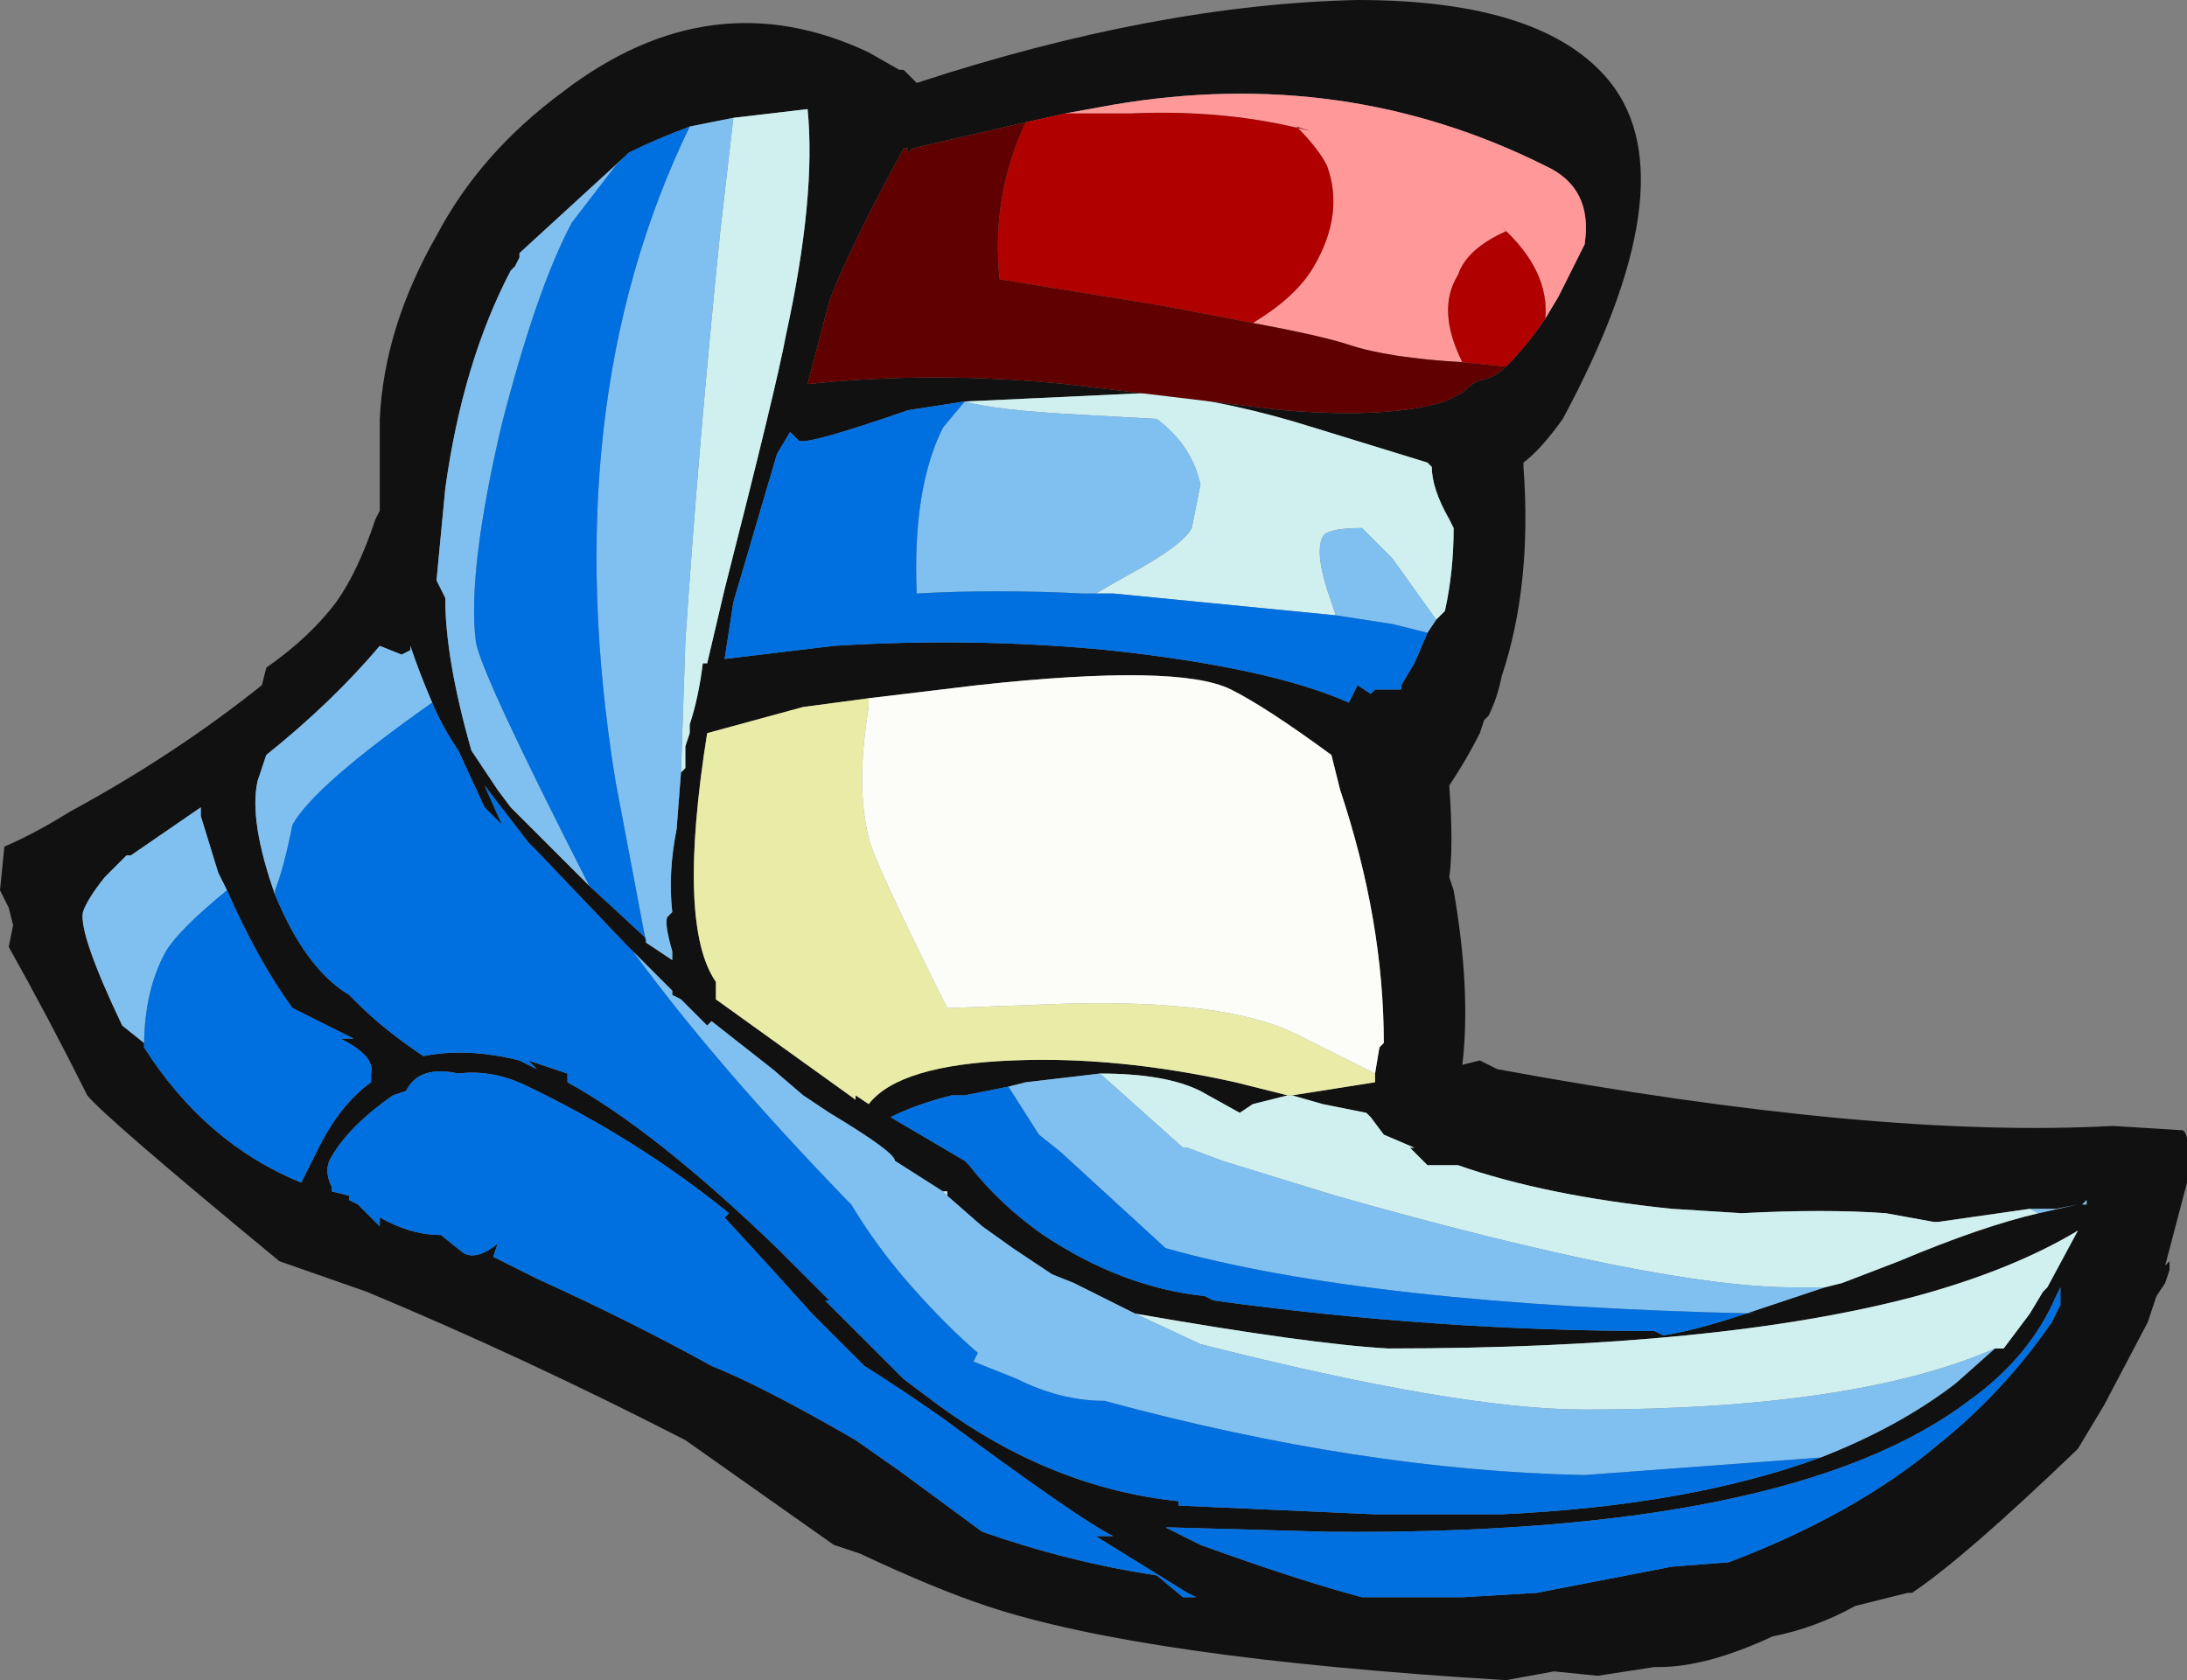 <?xml version="1.0" encoding="UTF-8" standalone="no"?>
<svg xmlns:ffdec="https://www.free-decompiler.com/flash" xmlns:xlink="http://www.w3.org/1999/xlink" ffdec:objectType="shape" height="19.25px" width="25.05px" xmlns="http://www.w3.org/2000/svg">
  <rect width="100%" height="100%" fill="#808080" stroke="none"/>
  <g transform="matrix(1.0, 0.0, 0.0, 1.0, 9.85, 14.05)">
    <path d="M7.85 -10.4 L8.0 -10.65 8.3 -11.25 Q8.4 -11.9 7.85 -12.15 5.55 -13.3 2.9 -12.85 L2.35 -12.75 1.9 -12.65 0.6 -12.35 0.55 -12.3 0.55 -12.35 0.5 -12.35 Q-0.15 -11.15 -0.35 -10.6 L-0.6 -9.65 Q0.85 -9.8 2.35 -9.65 L4.85 -9.35 Q6.05 -9.25 6.7 -9.45 L6.9 -9.55 Q7.05 -9.7 7.15 -9.7 7.3 -9.75 7.4 -9.85 7.65 -10.1 7.85 -10.4 M6.6 -6.95 L6.7 -7.05 Q6.8 -7.5 6.8 -8.0 L6.75 -8.1 Q6.55 -8.45 6.55 -8.7 L6.5 -8.75 5.2 -9.15 Q4.25 -9.45 3.35 -9.55 L1.2 -9.45 0.55 -9.35 Q-0.6 -8.95 -0.7 -9.0 L-0.8 -9.1 -0.95 -8.85 -1.45 -7.15 -1.55 -6.5 -0.3 -6.65 Q1.3 -6.75 2.85 -6.6 4.7 -6.4 5.6 -6.0 L5.7 -6.2 5.85 -6.1 5.9 -6.15 6.2 -6.15 6.2 -6.2 6.35 -6.45 6.5 -6.8 6.6 -6.95 M7.6 -8.7 Q7.7 -7.35 7.35 -6.3 7.3 -6.05 7.2 -5.85 L7.15 -5.8 7.1 -5.65 Q6.95 -5.35 6.75 -5.05 6.8 -4.35 6.75 -4.0 L6.8 -3.85 Q7.0 -2.7 6.9 -1.85 L7.1 -1.9 7.3 -1.8 Q11.65 -1.0 14.35 -1.15 L15.15 -1.1 Q15.25 -1.05 15.2 -0.5 L14.95 0.45 15.0 0.4 15.0 0.5 14.95 0.65 14.85 0.8 14.75 1.1 14.25 2.05 13.95 2.55 Q12.65 3.8 12.05 4.2 L12.0 4.2 11.4 4.35 Q10.95 4.6 10.45 4.7 9.7 5.05 9.15 5.05 L9.1 5.05 8.45 5.15 7.95 5.1 7.4 5.2 Q3.25 4.95 1.45 4.35 0.85 4.15 0.0 3.75 L-0.3 3.65 -2.0 2.45 Q-3.85 1.5 -5.65 0.75 L-6.65 0.4 Q-8.65 -1.25 -8.85 -1.5 -9.3 -2.4 -9.75 -3.2 L-9.7 -3.45 -9.75 -3.65 -9.85 -3.85 -9.8 -4.35 Q-9.45 -4.5 -9.05 -4.75 -7.85 -5.4 -6.85 -6.2 L-6.8 -6.4 Q-6.3 -6.75 -6.0 -7.15 -5.75 -7.5 -5.55 -8.1 L-5.5 -8.2 -5.5 -9.25 Q-5.45 -10.3 -4.85 -11.35 -4.35 -12.3 -3.4 -13.0 -1.7 -14.3 0.1 -13.45 L0.45 -13.25 0.5 -13.25 0.65 -13.1 Q3.4 -14.0 5.7 -14.05 7.85 -14.05 8.6 -13.1 9.5 -11.95 8.05 -9.25 7.8 -8.9 7.6 -8.75 L7.6 -8.7 M5.9 -1.75 L5.95 -2.05 6.0 -2.1 Q6.0 -3.5 5.5 -5.0 L5.4 -5.4 Q4.65 -5.95 4.25 -6.15 3.65 -6.45 1.35 -6.2 L0.1 -6.05 -0.65 -5.95 -1.75 -5.65 Q-2.1 -3.45 -1.65 -2.8 L-1.65 -2.6 -0.05 -1.45 -0.05 -1.5 0.1 -1.4 Q0.45 -1.85 1.75 -1.9 2.95 -1.95 4.3 -1.65 L4.9 -1.5 4.5 -1.4 4.35 -1.3 3.9 -1.55 Q3.5 -1.75 2.75 -1.75 L1.9 -1.65 1.7 -1.6 1.2 -1.5 1.05 -1.5 Q0.65 -1.4 0.35 -1.25 L1.2 -0.75 1.25 -0.7 Q1.6 -0.25 2.1 0.1 3.0 0.7 3.95 0.8 L4.05 0.85 Q6.6 1.2 9.1 1.2 L9.2 1.25 Q9.55 1.2 10.15 1.0 L11.05 0.7 11.25 0.65 11.9 0.4 Q12.85 0.0 13.5 -0.15 L13.95 -0.25 14.05 -0.25 14.05 -0.3 14.0 -0.25 13.95 -0.25 13.7 -0.2 13.4 -0.2 12.35 -0.05 12.3 -0.05 11.75 -0.15 Q11.05 -0.2 10.1 -0.15 L9.3 -0.2 Q7.85 -0.35 6.85 -0.7 L6.5 -0.7 6.3 -0.9 6.35 -0.9 6.0 -1.05 5.85 -1.25 5.8 -1.3 5.3 -1.4 4.95 -1.5 5.9 -1.65 5.9 -1.75 M1.0 -0.35 L1.0 -0.4 0.95 -0.4 0.4 -0.75 Q0.4 -0.85 -0.35 -1.3 L-0.65 -1.5 -1.0 -1.8 -1.7 -2.35 -1.75 -2.3 -2.05 -2.6 -2.15 -2.65 -2.15 -2.7 -2.65 -3.2 -2.7 -3.25 -3.7 -4.3 -3.8 -4.4 -4.3 -5.05 -4.1 -4.6 -4.3 -4.8 -4.6 -5.45 Q-4.8 -5.75 -4.9 -6.0 -5.05 -6.35 -5.15 -6.65 L-5.15 -6.6 -5.25 -6.55 -5.5 -6.65 Q-6.05 -6.0 -6.8 -5.4 L-6.9 -5.1 Q-7.0 -4.65 -6.7 -3.8 -6.35 -2.95 -5.85 -2.65 L-5.75 -2.55 Q-5.45 -2.25 -5.0 -1.95 -4.5 -2.05 -3.9 -1.9 L-3.7 -1.8 -3.8 -1.9 -3.35 -1.75 -3.35 -1.65 Q-2.35 -1.1 -0.95 0.25 L-0.35 0.85 -0.4 0.85 0.5 1.75 0.9 2.05 Q2.2 3.0 3.65 3.15 L3.65 3.2 5.9 3.3 7.35 3.3 Q9.5 3.2 11.0 2.65 11.9 2.3 12.55 1.8 L13.0 1.4 13.1 1.4 13.4 1.0 13.55 0.75 13.6 0.7 13.95 0.05 Q13.2 0.5 12.1 0.8 9.85 1.4 6.05 1.4 5.15 1.35 3.15 1.0 L2.45 0.65 2.2 0.55 1.75 0.25 1.4 0.0 1.0 -0.35 M13.65 1.1 L13.75 0.9 13.75 0.7 13.7 0.8 Q13.4 1.5 12.7 2.0 10.65 3.55 5.35 3.5 L3.55 3.45 3.5 3.45 3.9 3.65 Q5.0 4.05 5.75 4.25 L6.9 4.25 7.75 4.2 9.3 3.9 9.95 3.85 Q11.4 3.3 12.35 2.5 13.1 1.9 13.65 1.1 M0.45 2.8 L1.4 3.5 Q2.4 3.85 3.4 4.0 L3.7 4.25 3.85 4.25 3.75 4.2 2.7 3.55 2.9 3.55 Q2.5 3.35 0.95 2.2 0.45 1.85 0.05 1.6 L-0.55 1.0 -1.0 0.5 -1.55 -0.1 -1.5 -0.15 Q-2.55 -1.0 -3.8 -1.6 -4.2 -1.8 -4.6 -1.75 -5.05 -1.85 -5.2 -1.55 L-5.35 -1.5 Q-5.85 -1.15 -6.05 -0.8 -6.15 -0.65 -6.05 -0.45 L-6.05 -0.4 -5.85 -0.35 -5.85 -0.3 -5.75 -0.25 -5.5 0.0 -5.5 -0.1 -5.4 -0.05 Q-5.1 0.1 -4.8 0.1 L-4.55 0.3 Q-4.4 0.4 -4.15 0.2 L-4.2 0.35 -3.7 0.6 Q-2.6 1.1 -1.7 1.6 -1.45 1.7 -1.15 1.85 -0.65 2.1 -0.05 2.45 L0.45 2.8 M-2.05 -5.2 L-2.0 -5.25 -2.0 -5.5 -1.95 -5.65 -1.95 -5.75 Q-1.85 -6.05 -1.8 -6.45 L-1.75 -6.45 -1.55 -7.3 Q-0.95 -9.65 -0.85 -10.2 -0.5 -11.8 -0.6 -12.8 L-1.45 -12.7 -1.95 -12.6 Q-2.35 -12.45 -2.65 -12.3 L-2.7 -12.25 -3.9 -11.15 -3.9 -11.1 -3.95 -11.0 -4.0 -10.95 Q-4.55 -9.9 -4.75 -8.45 L-4.85 -7.4 -4.75 -7.2 Q-4.75 -6.5 -4.45 -5.45 L-4.15 -5.0 -4.0 -4.8 -3.1 -3.9 -2.45 -3.3 -2.45 -3.25 -2.15 -3.05 -2.15 -3.15 Q-2.25 -3.5 -2.2 -3.55 L-2.15 -3.6 Q-2.2 -4.05 -2.1 -4.55 L-2.05 -5.2 M-7.25 -3.85 L-7.35 -4.05 -7.55 -4.7 -7.55 -4.8 -8.35 -4.25 -8.4 -4.25 -8.65 -4.0 Q-8.85 -3.75 -8.9 -3.6 -8.95 -3.35 -8.45 -2.3 L-8.2 -2.1 -8.2 -2.05 Q-7.5 -0.95 -6.4 -0.5 L-6.2 -0.9 Q-5.95 -1.4 -5.6 -1.65 L-5.6 -1.75 Q-5.55 -1.95 -5.95 -2.15 L-5.8 -2.15 -6.5 -2.5 Q-6.9 -3.05 -7.25 -3.85 M-5.35 -1.85 L-5.35 -1.85" fill="#111111" fill-rule="evenodd" stroke="none"/>
    <path d="M5.9 -1.75 L5.9 -1.65 4.95 -1.5 4.9 -1.5 4.3 -1.65 Q2.95 -1.95 1.75 -1.9 0.45 -1.85 0.1 -1.4 L-0.05 -1.5 -0.05 -1.45 -1.65 -2.6 -1.65 -2.8 Q-2.1 -3.45 -1.75 -5.65 L-0.65 -5.95 0.1 -6.05 0.1 -5.95 Q-0.05 -5.05 0.1 -4.45 0.15 -4.2 1.0 -2.5 L2.35 -2.55 Q4.2 -2.6 5.0 -2.2 L5.9 -1.75" fill="#e9eca6" fill-rule="evenodd" stroke="none"/>
    <path d="M0.1 -6.05 L1.35 -6.2 Q3.65 -6.45 4.25 -6.15 4.65 -5.95 5.4 -5.4 L5.5 -5.0 Q6.0 -3.5 6.0 -2.1 L5.95 -2.05 5.9 -1.75 5.0 -2.2 Q4.2 -2.6 2.35 -2.55 L1.0 -2.5 Q0.15 -4.2 0.1 -4.45 -0.05 -5.05 0.1 -5.95 L0.1 -6.05" fill="#fcfcf8" fill-rule="evenodd" stroke="none"/>
    <path d="M1.2 -9.45 L3.35 -9.55 Q4.25 -9.45 5.2 -9.15 L6.5 -8.75 6.55 -8.7 Q6.55 -8.45 6.75 -8.1 L6.8 -8.0 Q6.8 -7.5 6.7 -7.05 L6.6 -6.95 6.1 -7.65 5.75 -8.0 Q5.35 -8.0 5.3 -7.9 5.2 -7.7 5.4 -7.15 L5.45 -7.0 2.9 -7.25 2.7 -7.25 3.05 -7.45 Q3.7 -7.8 3.8 -8.0 L3.9 -8.5 Q3.8 -8.95 3.4 -9.25 L2.5 -9.3 Q1.55 -9.35 1.2 -9.45 M4.95 -1.5 L5.3 -1.4 5.8 -1.3 5.85 -1.25 6.0 -1.05 6.35 -0.9 6.3 -0.9 6.5 -0.7 6.85 -0.7 Q7.85 -0.35 9.3 -0.2 L10.1 -0.15 Q11.05 -0.2 11.75 -0.15 L12.3 -0.05 12.35 -0.05 13.4 -0.2 13.5 -0.15 Q12.85 0.0 11.9 0.4 L11.25 0.65 11.05 0.7 10.7 0.7 Q9.15 0.7 5.45 -0.35 L4.15 -0.75 3.75 -0.9 3.7 -0.9 2.75 -1.75 Q3.5 -1.75 3.9 -1.55 L4.35 -1.3 4.5 -1.4 4.9 -1.5 4.95 -1.5 M1.0 -0.35 L0.95 -0.4 1.0 -0.4 1.0 -0.35 M13.0 1.4 Q11.4 2.1 8.3 2.1 6.85 2.1 3.9 1.35 L3.15 1.0 Q5.15 1.35 6.05 1.4 9.85 1.4 12.1 0.8 13.2 0.5 13.95 0.05 L13.6 0.7 13.55 0.75 13.4 1.0 13.1 1.4 13.0 1.4 M-1.45 -12.7 L-0.6 -12.8 Q-0.5 -11.8 -0.85 -10.2 -0.95 -9.65 -1.55 -7.3 L-1.75 -6.45 -1.8 -6.45 Q-1.85 -6.05 -1.95 -5.75 L-1.95 -5.65 -2.0 -5.5 -2.0 -5.25 -2.05 -5.2 -2.0 -6.7 Q-1.85 -8.95 -1.6 -11.4 L-1.45 -12.7" fill="#d0f0f0" fill-rule="evenodd" stroke="none"/>
    <path d="M6.6 -6.95 L6.5 -6.8 6.1 -6.9 5.45 -7.0 5.4 -7.15 Q5.2 -7.7 5.3 -7.9 5.35 -8.0 5.75 -8.0 L6.1 -7.65 6.6 -6.95 M1.2 -9.45 Q1.55 -9.35 2.5 -9.3 L3.4 -9.25 Q3.8 -8.95 3.9 -8.5 L3.8 -8.0 Q3.7 -7.8 3.05 -7.45 L2.7 -7.25 2.55 -7.25 Q1.55 -7.3 0.65 -7.25 0.6 -8.45 0.95 -9.15 L1.2 -9.45 M13.4 -0.2 L13.7 -0.2 13.95 -0.25 14.0 -0.25 14.05 -0.3 14.05 -0.25 13.95 -0.25 13.5 -0.15 13.4 -0.2 M11.05 0.7 L10.15 1.0 10.25 1.0 Q5.8 0.9 3.5 0.25 L2.3 -0.85 2.05 -1.05 1.7 -1.6 1.9 -1.65 2.75 -1.75 3.7 -0.9 3.75 -0.9 4.15 -0.75 5.45 -0.35 Q9.15 0.7 10.7 0.7 L11.05 0.7 M0.95 -0.4 L1.0 -0.35 1.4 0.0 1.75 0.25 2.2 0.55 2.45 0.65 3.15 1.0 3.9 1.35 Q6.85 2.1 8.3 2.1 11.4 2.1 13.0 1.4 L12.55 1.8 Q11.9 2.3 11.0 2.65 L8.3 2.85 Q5.75 2.8 2.8 2.0 2.3 2.0 1.8 1.75 L1.3 1.55 1.35 1.45 Q1.0 1.15 0.6 0.7 0.2 0.25 -0.1 -0.25 L-0.15 -0.3 Q-1.65 -1.85 -2.6 -3.15 L-2.65 -3.2 -2.15 -2.7 -2.15 -2.65 -2.05 -2.6 -1.75 -2.3 -1.7 -2.35 -1.0 -1.8 -0.65 -1.5 -0.35 -1.3 Q0.4 -0.85 0.4 -0.75 L0.95 -0.4 M-6.7 -3.8 Q-7.0 -4.65 -6.9 -5.1 L-6.8 -5.4 Q-6.05 -6.0 -5.5 -6.65 L-5.25 -6.55 -5.15 -6.6 -5.15 -6.65 Q-5.05 -6.35 -4.9 -6.0 -6.25 -5.05 -6.5 -4.6 -6.6 -4.1 -6.7 -3.85 L-6.7 -3.8 M-2.05 -5.2 L-2.1 -4.55 Q-2.2 -4.05 -2.15 -3.6 L-2.2 -3.55 Q-2.25 -3.5 -2.15 -3.15 L-2.15 -3.05 -2.45 -3.25 -2.8 -5.1 Q-3.5 -9.4 -1.95 -12.6 L-1.45 -12.7 -1.6 -11.4 Q-1.85 -8.95 -2.0 -6.7 L-2.05 -5.2 M-3.1 -3.9 L-4.0 -4.8 -4.15 -5.0 -4.45 -5.45 Q-4.75 -6.5 -4.75 -7.2 L-4.85 -7.4 -4.75 -8.45 Q-4.55 -9.9 -4.0 -10.95 L-3.95 -11.0 -3.9 -11.1 -3.9 -11.15 -2.7 -12.25 -2.65 -12.3 -2.8 -12.15 -3.3 -11.5 Q-3.7 -10.75 -4.1 -9.2 -4.5 -7.5 -4.4 -6.7 -4.35 -6.35 -3.1 -3.9 M-8.2 -2.05 L-8.2 -2.1 -8.45 -2.3 Q-8.95 -3.35 -8.9 -3.6 -8.85 -3.75 -8.65 -4.0 L-8.4 -4.25 -8.35 -4.25 -7.55 -4.8 -7.55 -4.7 -7.35 -4.05 -7.25 -3.85 Q-7.8 -3.4 -7.95 -3.15 -8.2 -2.7 -8.2 -2.05" fill="#80c0f0" fill-rule="evenodd" stroke="none"/>
    <path d="M6.5 -6.8 L6.35 -6.45 6.2 -6.2 6.2 -6.15 5.9 -6.15 5.85 -6.1 5.7 -6.2 5.6 -6.0 Q4.7 -6.4 2.85 -6.6 1.3 -6.75 -0.3 -6.65 L-1.55 -6.5 -1.45 -7.15 -0.95 -8.85 -0.8 -9.1 -0.7 -9.0 Q-0.6 -8.95 0.55 -9.35 L1.2 -9.45 0.95 -9.15 Q0.6 -8.45 0.65 -7.25 1.55 -7.3 2.55 -7.25 L2.7 -7.25 2.9 -7.25 5.45 -7.0 6.1 -6.9 6.5 -6.8 M10.15 1.0 Q9.55 1.2 9.2 1.25 L9.1 1.2 Q6.6 1.2 4.05 0.85 L3.95 0.8 Q3.0 0.7 2.1 0.1 1.6 -0.25 1.25 -0.7 L1.2 -0.75 0.35 -1.25 Q0.65 -1.4 1.05 -1.5 L1.2 -1.5 1.7 -1.6 2.05 -1.05 2.3 -0.85 3.5 0.25 Q5.8 0.9 10.25 1.0 L10.15 1.0 M-2.65 -3.2 L-2.6 -3.15 Q-1.65 -1.85 -0.15 -0.3 L-0.1 -0.25 Q0.2 0.25 0.6 0.7 1.0 1.15 1.35 1.45 L1.3 1.55 1.8 1.75 Q2.3 2.0 2.8 2.0 5.75 2.8 8.3 2.85 L11.0 2.65 Q9.5 3.2 7.35 3.3 L5.9 3.3 3.65 3.2 3.65 3.15 Q2.2 3.0 0.9 2.05 L0.5 1.75 -0.4 0.85 -0.35 0.85 -0.95 0.25 Q-2.35 -1.1 -3.35 -1.65 L-3.35 -1.75 -3.8 -1.9 -3.7 -1.8 -3.9 -1.9 Q-4.5 -2.05 -5.0 -1.95 -5.45 -2.25 -5.75 -2.55 L-5.85 -2.65 Q-6.35 -2.95 -6.7 -3.8 L-6.7 -3.85 Q-6.6 -4.1 -6.5 -4.6 -6.25 -5.05 -4.9 -6.0 -4.8 -5.75 -4.6 -5.45 L-4.3 -4.8 -4.1 -4.6 -4.3 -5.05 -3.8 -4.4 -3.7 -4.3 -2.7 -3.25 -2.65 -3.2 M13.65 1.1 Q13.1 1.9 12.35 2.5 11.4 3.3 9.95 3.85 L9.3 3.9 7.75 4.2 6.9 4.25 5.75 4.25 Q5.0 4.05 3.9 3.65 L3.5 3.45 3.55 3.45 5.35 3.5 Q10.65 3.55 12.7 2.0 13.4 1.5 13.7 0.8 L13.75 0.7 13.75 0.9 13.65 1.1 M0.45 2.8 L-0.05 2.45 Q-0.65 2.1 -1.15 1.85 -1.45 1.7 -1.7 1.6 -2.6 1.1 -3.7 0.6 L-4.2 0.35 -4.15 0.2 Q-4.4 0.4 -4.55 0.3 L-4.8 0.1 Q-5.1 0.1 -5.4 -0.05 L-5.5 -0.1 -5.5 0.0 -5.75 -0.25 -5.85 -0.3 -5.85 -0.35 -6.05 -0.4 -6.05 -0.45 Q-6.15 -0.65 -6.05 -0.8 -5.85 -1.15 -5.35 -1.5 L-5.2 -1.55 Q-5.05 -1.85 -4.6 -1.75 -4.2 -1.8 -3.8 -1.6 -2.55 -1.0 -1.5 -0.15 L-1.55 -0.1 -1.0 0.5 -0.55 1.0 0.05 1.6 Q0.45 1.85 0.95 2.2 2.5 3.35 2.9 3.55 L2.7 3.55 3.75 4.2 3.85 4.25 3.7 4.25 3.4 4.0 Q2.4 3.85 1.4 3.5 L0.45 2.8 M-2.45 -3.25 L-2.45 -3.3 -3.1 -3.9 Q-4.35 -6.35 -4.4 -6.7 -4.5 -7.5 -4.1 -9.2 -3.7 -10.75 -3.3 -11.5 L-2.8 -12.15 -2.65 -12.3 Q-2.35 -12.45 -1.95 -12.6 -3.5 -9.4 -2.8 -5.1 L-2.45 -3.25 M-7.25 -3.85 Q-6.9 -3.05 -6.5 -2.5 L-5.8 -2.15 -5.95 -2.15 Q-5.55 -1.95 -5.6 -1.75 L-5.6 -1.65 Q-5.95 -1.4 -6.2 -0.9 L-6.4 -0.5 Q-7.5 -0.95 -8.2 -2.05 -8.2 -2.7 -7.95 -3.15 -7.8 -3.4 -7.25 -3.85" fill="#0070e0" fill-rule="evenodd" stroke="none"/>
    <path d="M7.85 -10.4 Q7.9 -10.95 7.35 -11.45 L7.4 -11.4 Q6.95 -11.2 6.85 -10.9 6.6 -10.5 6.9 -9.9 6.05 -9.95 5.6 -10.1 5.3 -10.2 4.5 -10.35 5.0 -10.65 5.2 -11.0 5.55 -11.6 5.35 -12.15 5.25 -12.35 5.0 -12.6 L5.15 -12.55 Q4.2 -12.8 3.1 -12.75 L2.35 -12.75 2.9 -12.85 Q5.55 -13.3 7.85 -12.15 8.4 -11.9 8.3 -11.25 L8.0 -10.65 7.85 -10.4" fill="#ff9999" fill-rule="evenodd" stroke="none"/>
    <path d="M6.9 -9.9 Q6.6 -10.5 6.85 -10.9 6.95 -11.2 7.4 -11.4 L7.35 -11.45 Q7.9 -10.95 7.85 -10.4 7.65 -10.1 7.4 -9.85 L6.9 -9.9 M2.35 -12.75 L3.1 -12.75 Q4.2 -12.8 5.15 -12.55 L5.0 -12.6 Q5.25 -12.35 5.35 -12.15 5.55 -11.6 5.2 -11.0 5.0 -10.65 4.5 -10.35 L3.45 -10.55 1.6 -10.85 Q1.5 -11.8 1.9 -12.65 L2.35 -12.75" fill="#b00000" fill-rule="evenodd" stroke="none"/>
    <path d="M4.5 -10.35 Q5.3 -10.2 5.6 -10.1 6.05 -9.95 6.9 -9.9 L7.4 -9.85 Q7.3 -9.75 7.15 -9.7 7.05 -9.7 6.9 -9.55 L6.7 -9.45 Q6.05 -9.25 4.85 -9.35 L2.35 -9.65 Q0.85 -9.8 -0.6 -9.65 L-0.35 -10.6 Q-0.15 -11.15 0.5 -12.35 L0.55 -12.35 0.55 -12.3 0.6 -12.35 1.9 -12.65 Q1.5 -11.8 1.6 -10.85 L3.45 -10.55 4.5 -10.35" fill="#600000" fill-rule="evenodd" stroke="none"/>
  </g>
</svg>
